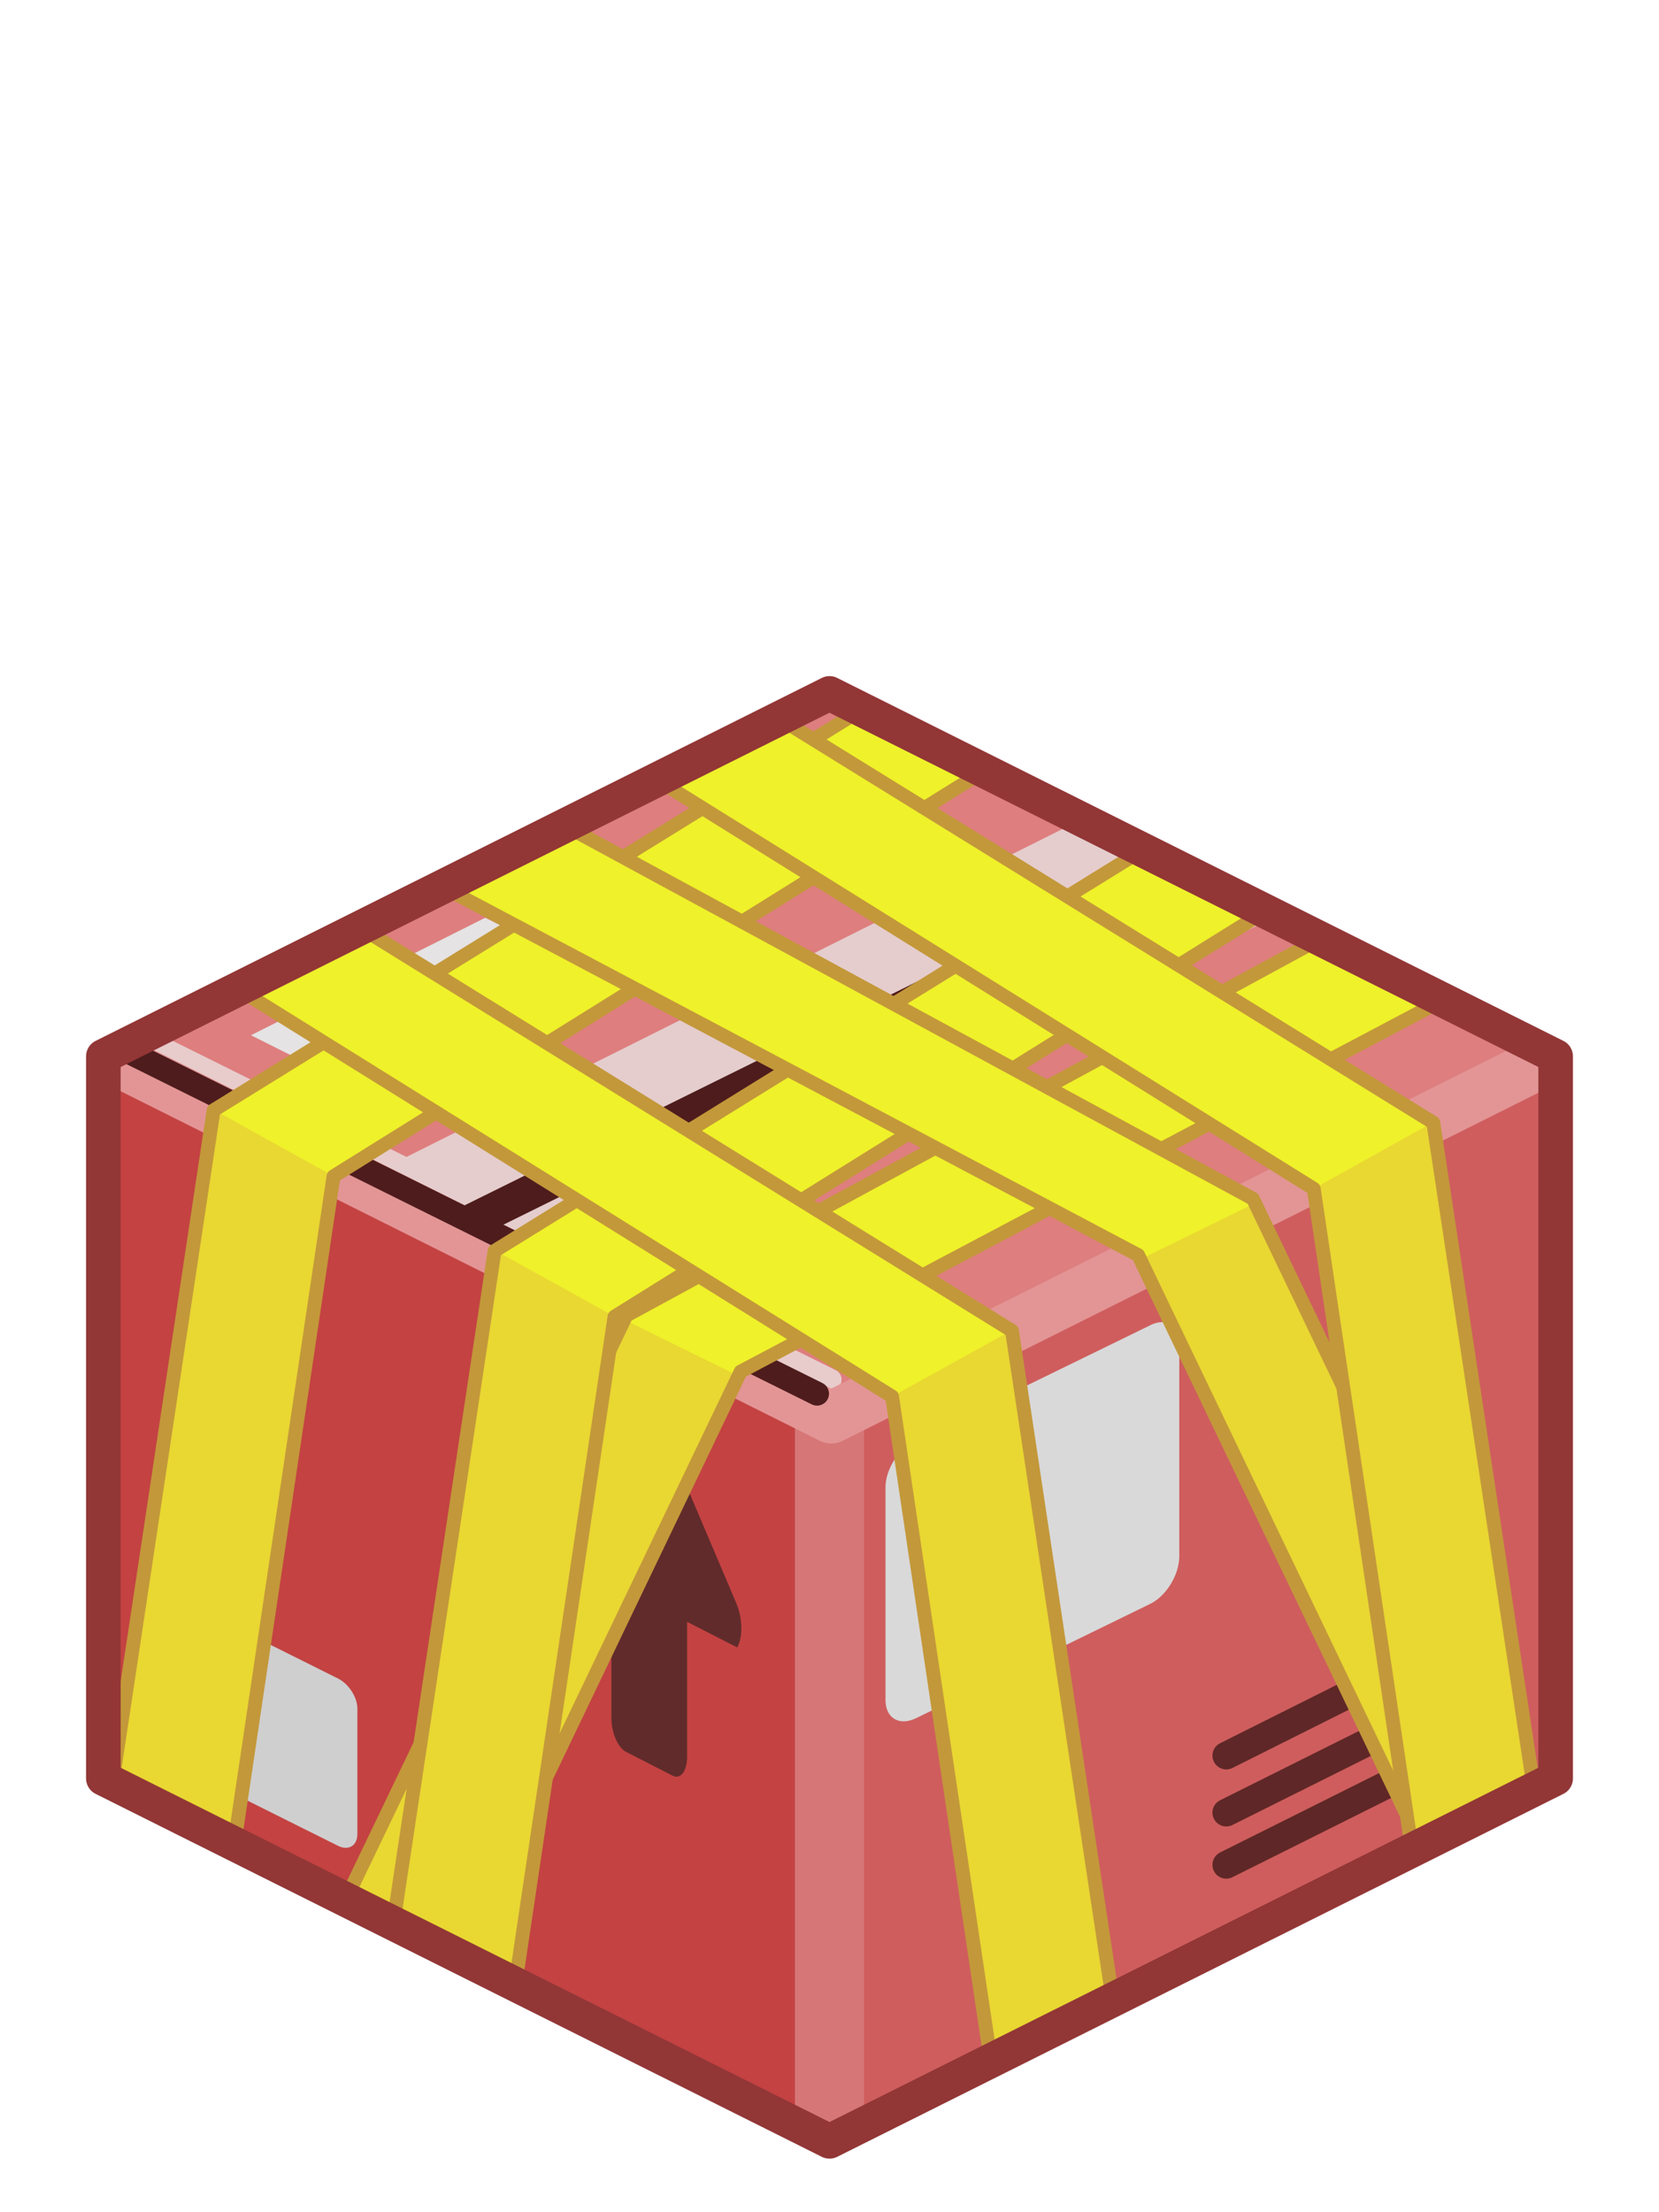<?xml version="1.0" encoding="UTF-8" standalone="no"?>

<svg xmlns:svg="http://www.w3.org/2000/svg" xmlns="http://www.w3.org/2000/svg" version="1.0" width="100%" height="100%" viewBox="0 0 48 64" id="svg2985" style="display:inline">
<defs id="defs2987"/>
<path d="M 24,19.72 2.65,30.47 2.71,51.59 24,62.27 24,19.72 z" id="p2396" style="fill:#c44242;fill-opacity:1;stroke:none"/>
<path d="m 23.96,19.91 0,42.38 21.43,-10.67 0,-21.23 -21.43,-10.48 z" id="p2398" style="fill:#cf5d5d;fill-opacity:1;stroke:none"/>
<path d="m 24,41.1 0,20.58" id="p2400" style="fill:none;stroke:#d67676;stroke-width:2;stroke-linecap:butt;stroke-linejoin:miter;stroke-miterlimit:4;stroke-opacity:1;stroke-dasharray:none;stroke-dashoffset:0;marker:none;visibility:visible;display:inline;overflow:visible;enable-background:accumulate"/>
<path d="M 24.05,41.01 45.36,30.34 24.05,19.66 2.71,30.39 24.05,41.01 z" id="p2402" style="fill:#de7e7e;fill-opacity:1;stroke:none"/>
<path d="M 24.05,39.91 4.18,30.04" id="p3538" style="fill:none;stroke:#e8cccc;stroke-width:0.60;stroke-linecap:round;stroke-linejoin:round;stroke-miterlimit:4;stroke-opacity:1;stroke-dasharray:none;stroke-dashoffset:0;marker:none;visibility:visible;display:inline;overflow:visible;enable-background:accumulate"/>
<path d="M 31.71,23.5 10.34,34.18 15.96,36.96 37.31,26.31 31.71,23.5 z" id="r3529" style="fill:#e5cdcd;fill-opacity:1;fill-rule:nonzero;stroke:none;marker:none;visibility:visible;display:inline;overflow:visible;enable-background:accumulate"/>
<path d="M 44.84,30.61 24.05,41.01 3.21,30.59" id="p2404" style="fill:none;stroke:#e39595;stroke-width:1.5;stroke-linecap:butt;stroke-linejoin:round;stroke-miterlimit:4;stroke-opacity:1;stroke-dasharray:none;stroke-dashoffset:0;marker:none;visibility:visible;display:inline;overflow:visible;enable-background:accumulate"/>
<path d="M 13.6,35.35 34.25,25.14" id="p3536" style="fill:none;stroke:#4e1c1c;stroke-width:1px;stroke-linecap:butt;stroke-linejoin:miter;stroke-opacity:1"/>
<path d="M 23.64,40.32 3.76,30.45" id="p3534" style="fill:none;stroke:#4e1c1c;stroke-width:0.69;stroke-linecap:round;stroke-linejoin:miter;stroke-miterlimit:4;stroke-opacity:1;stroke-dasharray:none;stroke-dashoffset:0;marker:none;visibility:visible;display:inline;overflow:visible;enable-background:accumulate"/>
<path d="M 18.8,40.91 C 18.67,40.84 18.53,40.86 18.43,41 l -2.12,2.81 c -0.19,0.25 -0.2,0.81 -0.03,1.28 l 1.41,0.72 0,3.9 c 0,0.42 0.19,0.85 0.42,0.97 l 1.35,0.69 c 0.23,0.12 0.42,-0.13 0.42,-0.55 l 0,-3.9 1.45,0.74 c 0.17,-0.3 0.16,-0.86 -0.04,-1.31 l -2.11,-4.97 c -0.11,-0.24 -0.24,-0.4 -0.38,-0.47 z" id="r3515" style="fill:#612b2b;fill-opacity:1;fill-rule:nonzero;stroke:none;marker:none;visibility:visible;display:inline;overflow:visible;enable-background:accumulate"/>
<path d="m 33.62,38.25 c -0.1,0 -0.23,0.03 -0.34,0.09 l -6.78,3.31 c -0.48,0.23 -0.88,0.85 -0.88,1.38 l 0,6.15 c 0,0.53 0.4,0.76 0.88,0.53 l 6.78,-3.31 c 0.47,-0.23 0.84,-0.85 0.84,-1.37 l 0,-6.16 c 0,-0.39 -0.19,-0.63 -0.5,-0.62 z" id="r3523" style="fill:#d9d9d9;fill-opacity:1;fill-rule:nonzero;stroke:none;marker:none;visibility:visible;display:inline;overflow:visible;enable-background:accumulate"/>
<path d="m 4.43,45.93 c -0.2,0 -0.34,0.12 -0.34,0.38 l 0,3.65 c 0,0.34 0.26,0.73 0.56,0.88 l 5.13,2.56 c 0.3,0.15 0.56,0 0.56,-0.34 l 0,-3.63 c 0,-0.34 -0.26,-0.72 -0.56,-0.87 L 4.65,46 C 4.58,45.96 4.5,45.93 4.43,45.93 z" id="r3525" style="fill:#cfcfcf;fill-opacity:1;fill-rule:nonzero;stroke:none;marker:none;visibility:visible;display:inline;overflow:visible;enable-background:accumulate"/>
<path d="m 14.04,26.55 -6.78,3.4 4.25,2.13 6.78,-3.41 -4.25,-2.12 z" id="p3542" style="fill:#e5e3e3;fill-opacity:1;stroke:none"/>
<path d="m 35.48,53.95 7.15,-3.57" id="p3547" style="fill:none;stroke:#5f2727;stroke-width:0.80;stroke-linecap:round;stroke-linejoin:miter;stroke-miterlimit:4;stroke-opacity:1;stroke-dasharray:none"/>
<path d="m 35.48,52.44 7.15,-3.57" id="p3549" style="fill:none;stroke:#5f2727;stroke-width:0.80;stroke-linecap:round;stroke-linejoin:miter;stroke-miterlimit:4;stroke-opacity:1;stroke-dasharray:none"/>
<path d="m 35.48,50.79 7.15,-3.58" id="p3551" style="fill:none;stroke:#5f2727;stroke-width:0.80;stroke-linecap:round;stroke-linejoin:miter;stroke-miterlimit:4;stroke-opacity:1;stroke-dasharray:none"/>
<g id="g2466">
<path d="M 24.93,20.53 L 6.18,32.12 L 3.25,51.59 L 6.78,53.34 L 9.65,34.03 L 28.46,22.31 L 24.93,20.53 z" id="r2397" style="fill:#eff12a;fill-opacity:1;fill-rule:nonzero;stroke:none;marker:none;visibility:visible;display:inline;overflow:visible;enable-background:accumulate"/>
<path d="M 6.18,32.12 L 3.25,51.59 L 6.78,53.34 L 9.65,34.06 L 9.65,34.03 L 6.21,32.12 L 6.18,32.12 z" id="p3390" style="fill:#e9d732;fill-opacity:1;fill-rule:nonzero;stroke:none;marker:none;visibility:visible;display:inline;overflow:visible;enable-background:accumulate"/>
<path d="M 24.93,20.53 L 6.18,32.12 L 3.25,51.59 L 6.78,53.34 L 9.65,34.03 L 28.46,22.31 L 24.93,20.53 z" id="p3395" style="fill:none;fill-opacity:1;fill-rule:nonzero;stroke:#c3983a;stroke-width:0.40;stroke-linecap:round;stroke-linejoin:round;marker:none;stroke-miterlimit:4;stroke-dasharray:none;stroke-dashoffset:0;stroke-opacity:1;visibility:visible;display:inline;overflow:visible;enable-background:accumulate"/>
</g>
<g id="g2450">
<path d="M 38.21,27.15 L 18.12,38.06 L 10,54.96 L 13.31,56.62 L 21.43,39.68 L 41.75,28.93 L 38.21,27.15 z" id="r3397" style="fill:#eff12a;fill-opacity:1;fill-rule:nonzero;stroke:none;marker:none;visibility:visible;display:inline;overflow:visible;enable-background:accumulate"/>
<path d="M 18.06,38.18 L 10,54.96 L 13.31,56.62 L 21.37,39.81 L 18.06,38.18 z" id="p3411" style="fill:#e9d732;fill-opacity:1;fill-rule:nonzero;stroke:none;marker:none;visibility:visible;display:inline;overflow:visible;enable-background:accumulate"/>
<path d="M 38.21,27.15 L 18.12,38.06 L 10,54.96 L 13.31,56.62 L 21.43,39.68 L 41.75,28.93 L 38.21,27.15 z" id="p3416" style="fill:none;fill-opacity:1;fill-rule:nonzero;stroke:#c3983a;stroke-width:0.40;stroke-linecap:round;stroke-linejoin:round;marker:none;stroke-miterlimit:4;stroke-dasharray:none;stroke-dashoffset:0;stroke-opacity:1;visibility:visible;display:inline;overflow:visible;enable-background:accumulate"/>
</g>
<g id="g2458">
<path d="M 33.06,24.59 L 14.31,36.19 L 11.38,55.65 L 14.91,57.40 L 17.78,38.09 L 36.60,26.37 L 33.06,24.59 z" id="p3478" style="fill:#eff12a;fill-opacity:1;fill-rule:nonzero;stroke:none;marker:none;visibility:visible;display:inline;overflow:visible;enable-background:accumulate"/>
<path d="M 14.31,36.19 L 11.38,55.65 L 14.91,57.40 L 17.78,38.12 L 17.78,38.09 L 14.35,36.19 L 14.31,36.19 z" id="p3480" style="fill:#e9d732;fill-opacity:1;fill-rule:nonzero;stroke:none;marker:none;visibility:visible;display:inline;overflow:visible;enable-background:accumulate"/>
<path d="M 33.06,24.59 L 14.31,36.19 L 11.38,55.65 L 14.91,57.40 L 17.78,38.09 L 36.60,26.37 L 33.06,24.59 z" id="p3482" style="fill:none;fill-opacity:1;fill-rule:nonzero;stroke:#c3983a;stroke-width:0.40;stroke-linecap:round;stroke-linejoin:round;marker:none;stroke-miterlimit:4;stroke-dasharray:none;stroke-dashoffset:0;stroke-opacity:1;visibility:visible;display:inline;overflow:visible;enable-background:accumulate"/>
</g>
<g id="g2442">
<path d="M 10.53,26.90 L 29.28,38.5 L 32.21,57.96 L 28.68,59.71 L 25.81,40.40 L 7,28.68 L 10.53,26.90 z" id="p3425" style="fill:#eff12a;fill-opacity:1;fill-rule:nonzero;stroke:none;marker:none;visibility:visible;display:inline;overflow:visible;enable-background:accumulate"/>
<path d="M 29.28,38.5 L 32.21,57.96 L 28.68,59.71 L 25.81,40.43 L 25.81,40.40 L 29.25,38.5 L 29.28,38.5 z" id="p3427" style="fill:#e9d732;fill-opacity:1;fill-rule:nonzero;stroke:none;marker:none;visibility:visible;display:inline;overflow:visible;enable-background:accumulate"/>
<path d="M 10.53,26.90 L 29.28,38.5 L 32.21,57.96 L 28.68,59.71 L 25.81,40.40 L 7,28.68 L 10.53,26.90 z" id="p3429" style="fill:none;fill-opacity:1;fill-rule:nonzero;stroke:#c3983a;stroke-width:0.40;stroke-linecap:round;stroke-linejoin:round;marker:none;stroke-miterlimit:4;stroke-dasharray:none;stroke-dashoffset:0;stroke-opacity:1;visibility:visible;display:inline;overflow:visible;enable-background:accumulate"/>
</g>
<g id="g2434">
<path d="M 16.15,23.78 L 36.25,34.68 L 44.37,51.59 L 41.06,53.25 L 32.93,36.31 L 12.62,25.56 L 16.15,23.78 z" id="p3446" style="fill:#eff12a;fill-opacity:1;fill-rule:nonzero;stroke:none;marker:none;visibility:visible;display:inline;overflow:visible;enable-background:accumulate"/>
<path d="M 36.31,34.81 L 44.37,51.59 L 41.06,53.25 L 33,36.43 L 36.31,34.81 z" id="p3448" style="fill:#e9d732;fill-opacity:1;fill-rule:nonzero;stroke:none;marker:none;visibility:visible;display:inline;overflow:visible;enable-background:accumulate"/>
<path d="M 16.15,23.78 L 36.25,34.68 L 44.37,51.59 L 41.06,53.25 L 32.93,36.31 L 12.62,25.56 L 16.15,23.78 z" id="p3450" style="fill:none;fill-opacity:1;fill-rule:nonzero;stroke:#c3983a;stroke-width:0.40;stroke-linecap:round;stroke-linejoin:round;marker:none;stroke-miterlimit:4;stroke-dasharray:none;stroke-dashoffset:0;stroke-opacity:1;visibility:visible;display:inline;overflow:visible;enable-background:accumulate"/>
</g>
<g id="g2426">
<path d="M 22.72,20.89 L 41.47,32.48 L 44.41,51.95 L 40.88,53.70 L 38.01,34.39 L 19.19,22.67 L 22.72,20.89 z" id="p3462" style="fill:#eff12a;fill-opacity:1;fill-rule:nonzero;stroke:none;marker:none;visibility:visible;display:inline;overflow:visible;enable-background:accumulate"/>
<path d="M 41.47,32.48 L 44.41,51.95 L 40.88,53.70 L 38.01,34.42 L 38.01,34.39 L 41.44,32.48 L 41.47,32.48 z" id="p3464" style="fill:#e9d732;fill-opacity:1;fill-rule:nonzero;stroke:none;marker:none;visibility:visible;display:inline;overflow:visible;enable-background:accumulate"/>
<path d="M 22.72,20.89 L 41.47,32.48 L 44.41,51.95 L 40.88,53.70 L 38.01,34.39 L 19.19,22.67 L 22.72,20.89 z" id="p3466" style="fill:none;fill-opacity:1;fill-rule:nonzero;stroke:#c3983a;stroke-width:0.40;stroke-linecap:round;stroke-linejoin:round;marker:none;stroke-miterlimit:4;stroke-dasharray:none;stroke-dashoffset:0;stroke-opacity:1;visibility:visible;display:inline;overflow:visible;enable-background:accumulate"/>
</g>
<path d="m 24,20.06 -21.01,10.5 0,20.89 21.01,10.5 21.01,-10.5 0,-20.89 L 24,20.06 z" id="p2406" style="fill:none;stroke:#923636;stroke-width:1;stroke-linecap:butt;stroke-linejoin:round;stroke-miterlimit:4;stroke-opacity:1;stroke-dasharray:none;stroke-dashoffset:0;marker:none;visibility:visible;display:inline;overflow:visible;enable-background:accumulate"/>
</svg>
